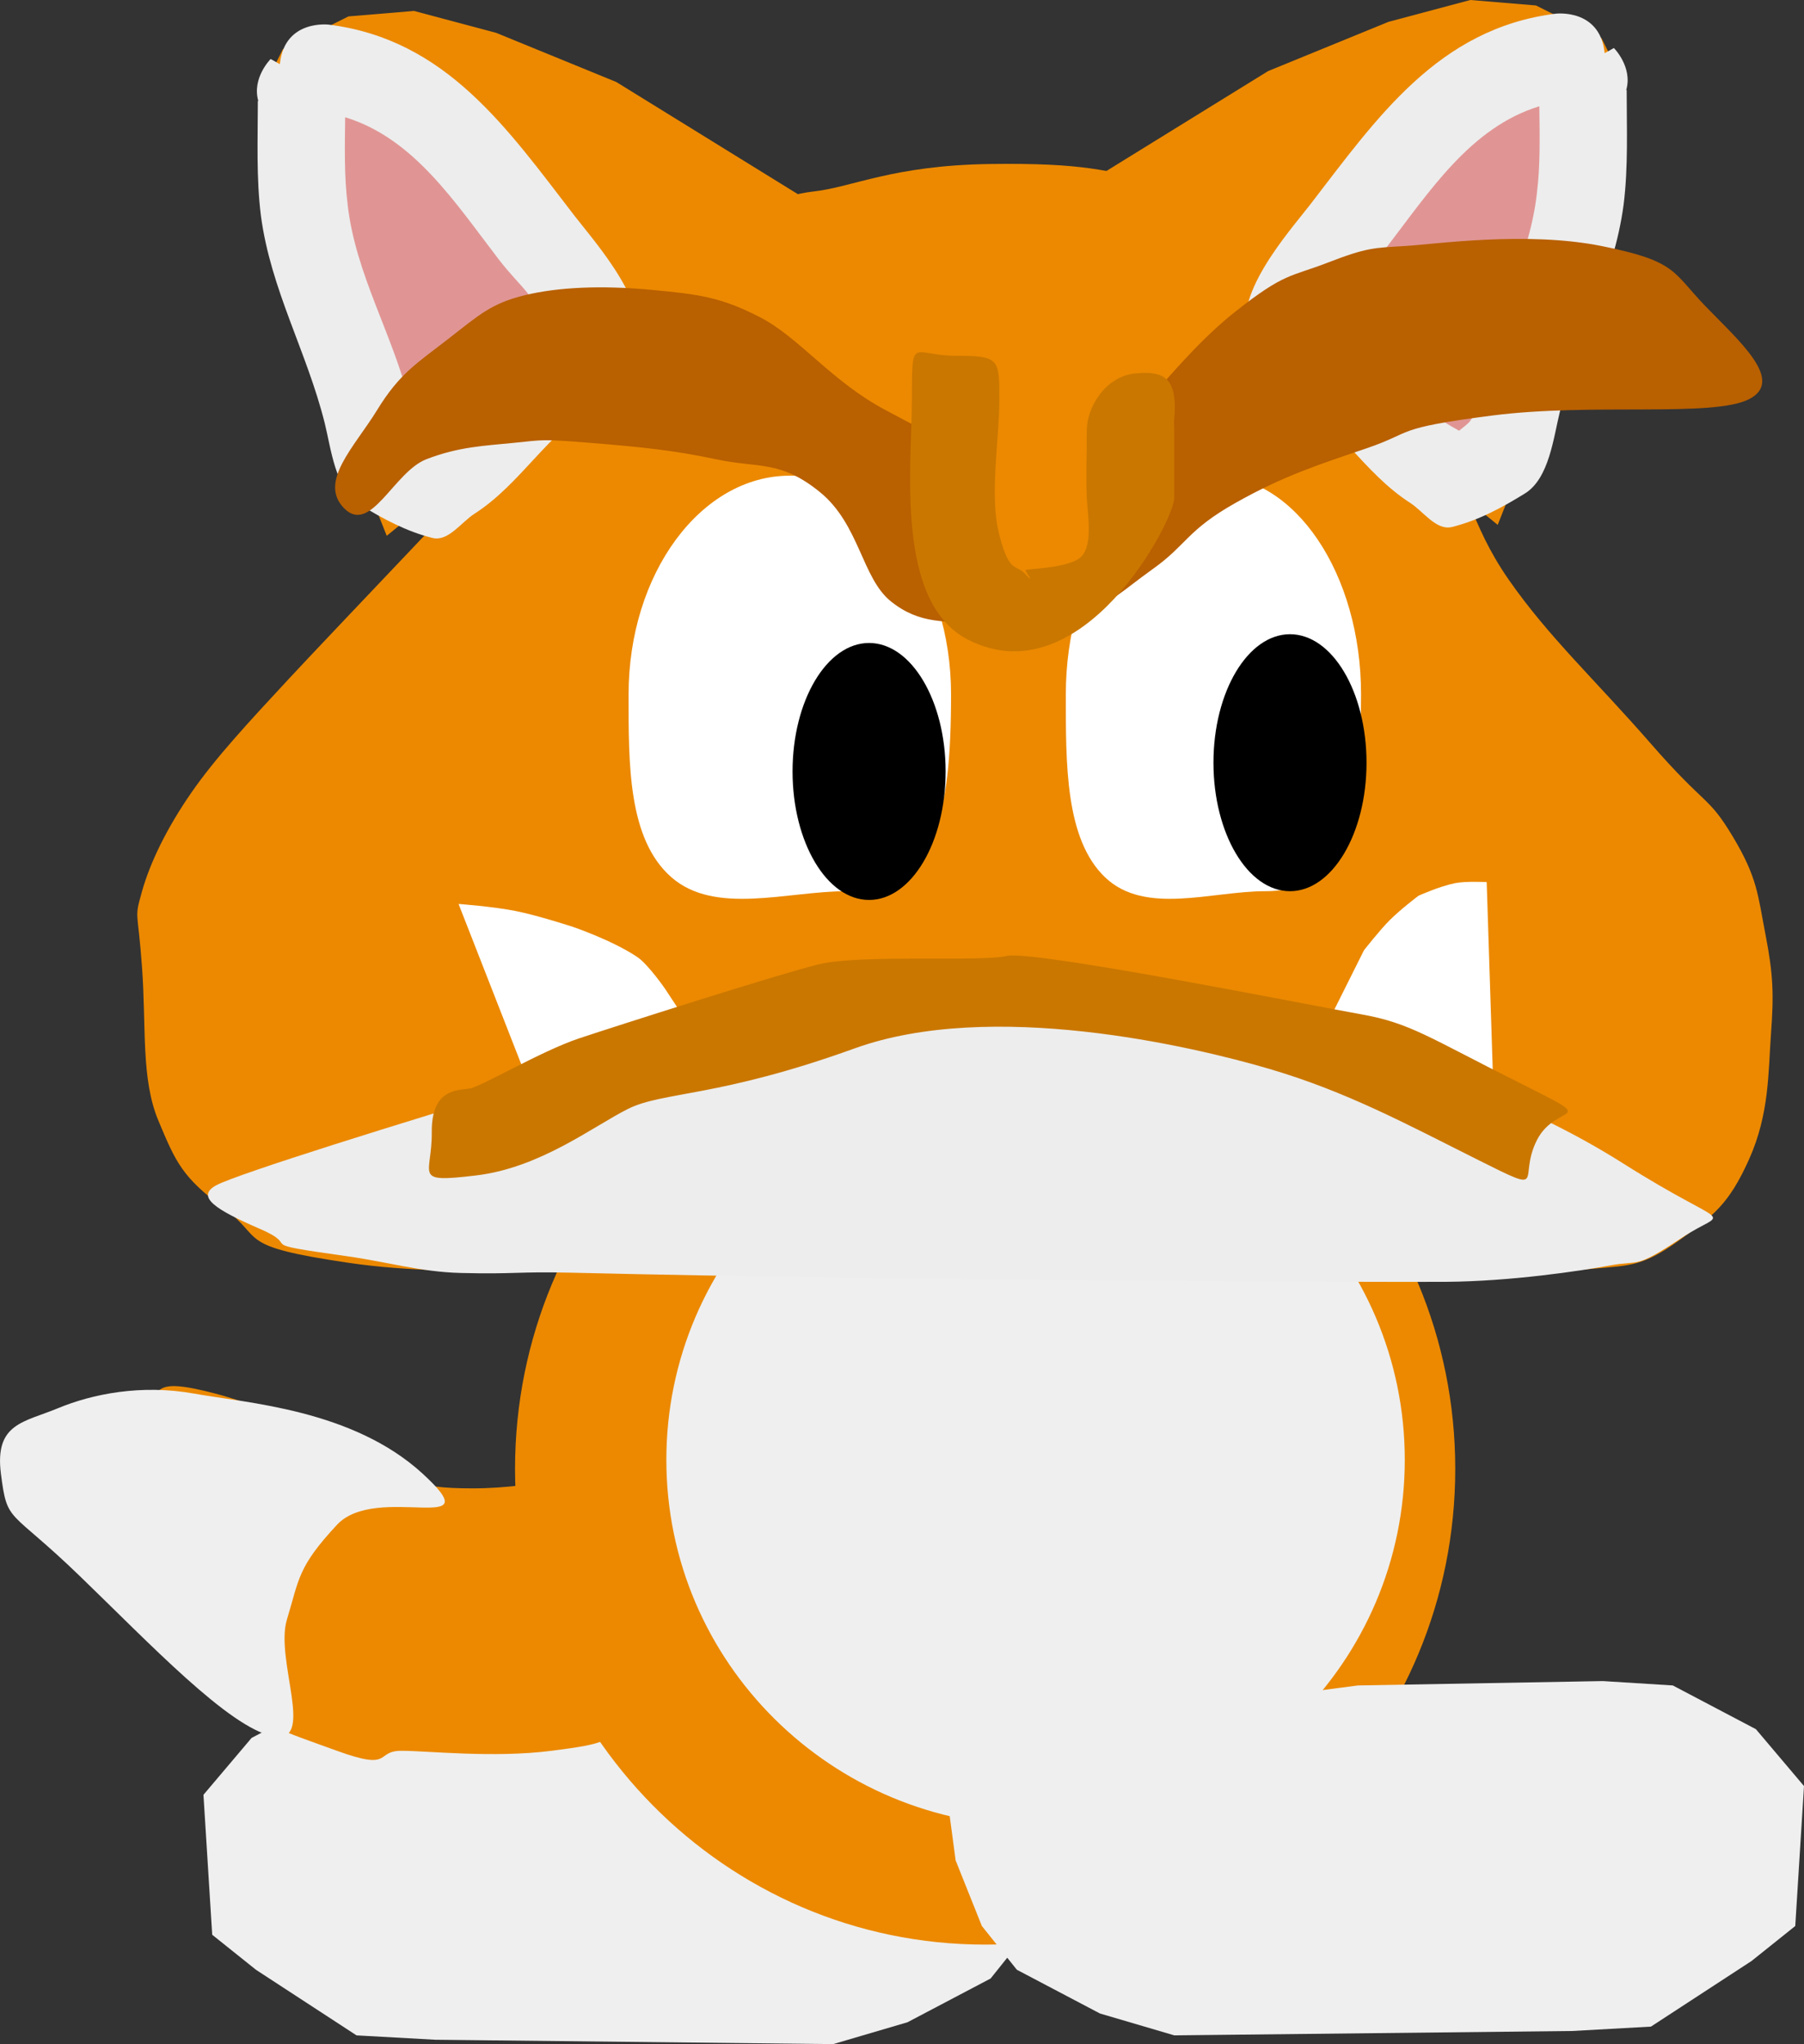 <svg version="1.1" xmlns="http://www.w3.org/2000/svg" xmlns:xlink="http://www.w3.org/1999/xlink" width="82.505" height="93.467" viewBox="0,0,82.505,93.467"><rect x="0" y="0" width="82.505" height="93.467" fill="#333333" stroke="none"/><g transform="translate(-196.836,-130.75)"><g data-paper-data="{&quot;isPaintingLayer&quot;:true}" fill="none" fill-rule="nonzero" stroke="none" stroke-width="none" stroke-linecap="none" stroke-linejoin="miter" stroke-miterlimit="10" stroke-dasharray="" stroke-dashoffset="0" font-family="none" font-weight="none" font-size="none" text-anchor="none" style="mix-blend-mode: normal"><path d="M244.941,216.217l-1.2,3l-1.6,2l-3.8,2l-3.4,1l-18.2,-0.2l-3.6,-0.2l-4.6,-3l-2,-1.6l-0.4,-6.4l2.2,-2.6l3.8,-2l3.2,-0.2l11.2,0.2l9.2,1.2l7.4,2.2l2.2,1.6z" data-paper-data="{&quot;origPos&quot;:null}" fill="#efefef" stroke="#000000" stroke-width="0" stroke-linecap="round"/><g data-paper-data="{&quot;origPos&quot;:null}" stroke-width="0"><g data-paper-data="{&quot;origPos&quot;:null}" stroke="#000000" stroke-linecap="round"><path d="M225.981,197.806c1.526,-0.133 3.022,-0.429 3.924,0c0.902,0.429 0.809,0.58 0.981,2.333c0.172,1.753 1.017,1.935 -0.327,4.333c-1.344,2.398 -3.683,4.089 -4.905,5c-1.222,0.911 -0.938,0.994 -3.597,1.333c-2.659,0.339 -5.647,0 -6.867,0c-1.221,0 -0.351,0.944 -2.943,0c-2.592,-0.944 -3.45,-1.11 -6.213,-3.333c-2.763,-2.224 -5.287,-5.571 -6.213,-6.667c-0.927,-1.096 -2.041,-1.708 -1.962,-3c0.079,-1.292 1.263,-1.745 2.289,-2.333c1.026,-0.588 1.466,-0.441 2.943,-0.667c1.477,-0.226 0.383,-1.176 3.597,-0.333c3.214,0.842 6.337,2.777 7.848,3.333c1.511,0.556 0.964,1 3.924,1c2.96,0 5.995,-0.867 7.521,-1z" data-paper-data="{&quot;origPos&quot;:null}" fill="#ec8900"/><path d="M216.171,198.139c3.21,2.945 -2.115,0.392 -3.924,2.333c-1.809,1.941 -1.724,2.479 -2.289,4.333c-0.565,1.854 1.366,5.759 -0.654,5.333c-2.02,-0.426 -5.585,-4.201 -8.829,-7.333c-3.244,-3.133 -3.301,-2.353 -3.597,-4.667c-0.296,-2.314 1.052,-2.351 2.616,-3c1.564,-0.649 3.803,-1.1 6.213,-0.667c2.41,0.433 7.254,0.722 10.464,3.667z" data-paper-data="{&quot;origPos&quot;:null}" fill="#efefef"/></g><g data-paper-data="{&quot;origPos&quot;:null}" stroke="none" stroke-linecap="butt"><path d="M263.391,197.917c0,12.012 -9.626,21.75 -21.5,21.75c-11.874,0 -21.5,-9.738 -21.5,-21.75c0,-12.012 9.626,-21.75 21.5,-21.75c11.874,0 21.5,9.738 21.5,21.75z" data-paper-data="{&quot;origPos&quot;:null}" fill="#ec8900"/><path d="M261.083,197.5c0,9.251 -7.56,16.75 -16.886,16.75c-9.326,0 -16.886,-7.499 -16.886,-16.75c0,-9.251 7.56,-16.75 16.886,-16.75c9.326,0 16.886,7.499 16.886,16.75z" data-paper-data="{&quot;origPos&quot;:null}" fill="#efefef"/></g></g><g data-paper-data="{&quot;origPos&quot;:null}"><path d="M249.733,139.05c2.295,0.473 3.153,0.99 4.1,1.7c0.947,0.71 1.626,1.27 2.5,2.25c0.874,0.98 3.789,4.058 5.75,7c1.961,2.942 1.93,4.631 3.75,7.25c1.82,2.619 3.952,4.579 6.5,7.5c2.548,2.921 2.612,2.353 3.75,4.25c1.138,1.897 1.145,2.673 1.5,4.5c0.355,1.827 0.379,2.743 0.25,4.5c-0.129,1.757 -0.069,3.67 -1,5.75c-0.931,2.08 -1.659,2.614 -3.25,3.75c-1.591,1.136 -2.196,1.114 -3.75,1.25c-1.554,0.136 -6.434,0.516 -10.5,0c-4.066,-0.516 -3.142,-1.275 -5.25,-2c-2.108,-0.725 -1.637,-0.707 -2.75,-0.75c-1.113,-0.043 -10.076,-0.438 -16.5,0c-6.424,0.438 -3.246,0.817 -5.5,1.5c-2.254,0.683 -1.609,0.931 -2.75,1c-1.141,0.069 -8.441,0.779 -13.75,0c-5.309,-0.779 -3.841,-1.082 -5.75,-2.5c-1.909,-1.418 -2.199,-2.086 -3,-4c-0.801,-1.914 -0.553,-4.247 -0.75,-7c-0.197,-2.753 -0.371,-2.182 0,-3.5c0.371,-1.318 1.131,-2.883 2.25,-4.5c1.119,-1.617 2.664,-3.27 4.5,-5.25c1.836,-1.98 10.847,-11.41 17.75,-18.75c0.955,-1.016 2.633,-1.515 3.1,-2.056c0.466,-0.541 1.432,-1.25 3.15,-1.444c1.741,-0.197 3.605,-1.186 8,-1.25c4.395,-0.064 5.355,0.327 7.65,0.8z" data-paper-data="{&quot;origPos&quot;:null}" fill="#ec8900" stroke="#000000" stroke-width="0" stroke-linecap="butt"/><path d="M235.546,171.5c-2.695,0 -6,1.111 -8,-0.634c-2,-1.746 -1.962,-5.197 -1.962,-8.366c0,-5.523 3.302,-10 7.374,-10c4.073,0 7.374,4.477 7.374,10c0,5.523 -0.714,9 -4.787,9z" data-paper-data="{&quot;origPos&quot;:null}" fill="#ffffff" stroke="#ffffff" stroke-width="0" stroke-linecap="butt"/><path d="M259.083,162.5c0,5.523 -0.654,9 -4.382,9c-2.467,0 -5.493,1.111 -7.324,-0.634c-1.831,-1.746 -1.796,-5.197 -1.796,-8.366c0,-5.523 3.022,-10 6.751,-10c3.728,0 6.751,4.477 6.751,10c0,5.523 0,-5.523 0,0z" data-paper-data="{&quot;origPos&quot;:null}" fill="#ffffff" stroke="#ffffff" stroke-width="0" stroke-linecap="butt"/><path d="M258.307,161.472c0.633,1.064 1.026,2.532 1.026,4.153c0,1.621 -0.392,3.09 -1.026,4.153c-0.634,1.063 -1.508,1.722 -2.474,1.722c-0.966,0 -1.841,-0.658 -2.474,-1.722c-0.633,-1.064 -1.026,-2.532 -1.026,-4.153c0,-1.621 0.392,-3.09 1.026,-4.153c0.634,-1.063 1.508,-1.722 2.474,-1.722c0.966,0 1.841,0.658 2.474,1.722z" data-paper-data="{&quot;origPos&quot;:null}" id="ID0.3548079067841172" fill="#000000" stroke="none" stroke-width="1" stroke-linecap="butt"/><path d="M239.057,161.872c0.633,1.064 1.026,2.532 1.026,4.153c0,1.621 -0.392,3.09 -1.026,4.153c-0.634,1.063 -1.508,1.722 -2.474,1.722c-0.966,0 -1.841,-0.658 -2.474,-1.722c-0.633,-1.064 -1.026,-2.532 -1.026,-4.153c0,-1.621 0.392,-3.09 1.026,-4.153c0.634,-1.063 1.508,-1.722 2.474,-1.722c0.966,0 1.841,0.658 2.474,1.722z" data-paper-data="{&quot;origPos&quot;:null}" id="ID0.3548079067841172" fill="#000000" stroke="none" stroke-width="1" stroke-linecap="butt"/><path d="M220.938,180.083l-3.13,-8c0,0 1.596,0.119 2.618,0.324c1.015,0.203 2.6,0.72 2.6,0.72c0,0 1.802,0.609 2.956,1.383c0.496,0.333 1.27,1.452 1.27,1.452l1.339,2.035z" data-paper-data="{&quot;origPos&quot;:null}" fill="#ffffff" stroke="#ffffff" stroke-width="0" stroke-linecap="round"/><path d="M259.216,174.202c0,0 0.714,-0.914 1.171,-1.371c0.517,-0.517 1.324,-1.124 1.324,-1.124c0,0 0.945,-0.429 1.678,-0.576c0.484,-0.097 1.44,-0.048 1.44,-0.048l0.312,9.667l-7.796,-2.806c0,0 0.463,-0.926 0.888,-1.775c0.306,-0.611 0.983,-1.967 0.983,-1.967z" data-paper-data="{&quot;origPos&quot;:null}" fill="#ffffff" stroke="#ffffff" stroke-width="0" stroke-linecap="round"/><path d="M206.731,184.944c0.972,-0.523 8.65,-2.916 14.25,-4.583c5.6,-1.668 5.404,-1.59 11.75,-3.333c6.346,-1.743 11.586,-0.843 16,-0.167c4.414,0.677 11.391,2.457 12.124,2.615c0.244,0.053 5.172,1.281 10.209,4.468c5.038,3.187 4.831,1.974 2.667,3.417c-2.164,1.443 -1.893,0.998 -3.25,1.25c-1.357,0.252 -4.558,0.729 -7.5,0.75c-2.942,0.021 -24.393,-0.043 -40,-0.417c-2.504,-0.06 -2.579,0.076 -5.084,0.012c-1.823,-0.046 -3.361,-0.509 -5.166,-0.762c-4.564,-0.641 -1.974,-0.372 -4,-1.25c-2.026,-0.878 -2.972,-1.477 -2,-2z" data-paper-data="{&quot;origPos&quot;:null}" fill="#ededed" stroke="#000000" stroke-width="0" stroke-linecap="round"/><path d="M216.583,182.521c-0.021,-2 1.188,-1.914 1.725,-1.996c0.537,-0.083 3.267,-1.714 5.017,-2.297c1.75,-0.583 9.024,-2.905 10.926,-3.379c1.902,-0.474 7.422,-0.106 8.629,-0.388c1.207,-0.283 13.989,2.277 16.219,2.67c2.23,0.393 3.125,1.079 7.127,3.08c4.002,2.001 1.789,0.894 0.894,2.683c-0.894,1.789 0.564,2.518 -2.683,0.894c-3.247,-1.624 -6.002,-3.122 -9.558,-4.166c-3.556,-1.044 -12.713,-3.187 -18.957,-0.934c-6.244,2.253 -8.761,1.966 -10.363,2.766c-1.602,0.801 -4.013,2.695 -6.956,3.044c-2.943,0.349 -2,0.021 -2.021,-1.978z" data-paper-data="{&quot;origPos&quot;:null}" fill="#ca7700" stroke="none" stroke-width="0.5" stroke-linecap="butt"/><g data-paper-data="{&quot;origPos&quot;:null}"><path d="M246.333,139.25l8.5,-5.25l5.5,-2.25l3.75,-1l3,0.25l3,1.5l1,2l-1,8.25l-4.75,12z" data-paper-data="{&quot;origPos&quot;:null}" fill="#ec8900" stroke="#000000" stroke-width="0" stroke-linecap="round"/><path d="M266.481,134.611c3.038,0 2,4.332 2,8.75c0,4.418 -2.462,8 -5.5,8c-3.038,0 -5.5,-3.582 -5.5,-8c0,-4.418 5.962,-8.75 9,-8.75z" fill="#e09594" stroke="#e09594" stroke-width="1.5" stroke-linecap="butt"/><path d="M271.21,134.867l0.021,-0.006c0,1.75 0.077,3.51 -0.14,5.248c-0.448,3.378 -2.101,6.213 -2.919,9.487c-0.285,1.14 -0.482,3.028 -1.59,3.715c-1.042,0.646 -2.152,1.244 -3.342,1.536c-0.718,0.176 -1.298,-0.709 -1.92,-1.109c-2.108,-1.355 -3.337,-3.681 -5.455,-4.891c-0.622,-0.828 -1.404,-1.558 -1.867,-2.485c-0.974,-1.948 1.8,-5.014 2.748,-6.244c3.064,-3.974 5.863,-8.07 11.238,-8.742c0,0 1.985,-0.248 2.233,1.736c0.003,0.024 0.006,0.047 0.008,0.07l0.422,-0.236c0,0 0.866,0.866 0.565,1.92zM267.236,135.61c-3.135,0.96 -5.005,3.871 -7.019,6.493c-1.053,1.371 -1.714,1.619 -2.114,3.21c-0.004,0.016 -0.006,0.095 -0.008,0.209c1.719,1.076 2.685,2.678 4.154,4.037c0.363,0.336 0.842,0.623 1.317,0.886c0.198,-0.169 0.466,-0.341 0.565,-0.535c0.197,-0.384 0.055,-0.866 0.16,-1.285c0.776,-3.106 2.469,-5.839 2.831,-9.013c0.166,-1.324 0.13,-2.666 0.115,-4.003z" data-paper-data="{&quot;origPos&quot;:null}" fill="#ededed" stroke="none" stroke-width="0.5" stroke-linecap="butt"/></g><g data-paper-data="{&quot;origPos&quot;:null,&quot;index&quot;:null}"><path d="M214.523,155.25l-4.75,-12l-1,-8.25l1,-2l3,-1.5l3,-0.25l3.75,1l5.5,2.25l8.5,5.25z" data-paper-data="{&quot;origPos&quot;:null}" fill="#ec8900" stroke="#000000" stroke-width="0" stroke-linecap="round"/><path d="M222.376,143.861c0,4.418 -2.462,8 -5.5,8c-3.038,0 -5.5,-3.582 -5.5,-8c0,-4.418 -1.038,-8.75 2,-8.75c3.038,0 9,4.332 9,8.75z" fill="#e09594" stroke="#e09594" stroke-width="1.5" stroke-linecap="butt"/><path d="M209.212,133.447l0.422,0.236c0.002,-0.023 0.005,-0.047 0.008,-0.07c0.248,-1.985 2.233,-1.736 2.233,-1.736c5.376,0.672 8.174,4.769 11.238,8.742c0.948,1.23 3.722,4.296 2.748,6.244c-0.463,0.927 -1.245,1.656 -1.867,2.485c-2.118,1.21 -3.346,3.536 -5.455,4.891c-0.622,0.4 -1.202,1.285 -1.92,1.109c-1.191,-0.293 -2.3,-0.89 -3.342,-1.536c-1.109,-0.687 -1.305,-2.575 -1.59,-3.715c-0.818,-3.274 -2.472,-6.109 -2.919,-9.487c-0.217,-1.739 -0.14,-3.498 -0.14,-5.248l0.021,0.006c-0.301,-1.054 0.565,-1.92 0.565,-1.92zM212.736,140.113c0.362,3.174 2.054,5.907 2.831,9.013c0.105,0.419 -0.037,0.901 0.16,1.285c0.099,0.193 0.367,0.366 0.565,0.535c0.475,-0.263 0.953,-0.55 1.317,-0.886c1.469,-1.359 2.435,-2.961 4.154,-4.037c-0.002,-0.114 -0.004,-0.193 -0.008,-0.209c-0.4,-1.591 -1.061,-1.839 -2.114,-3.21c-2.014,-2.622 -3.884,-5.533 -7.019,-6.493c-0.015,1.337 -0.051,2.678 0.115,4.003z" data-paper-data="{&quot;origPos&quot;:null}" fill="#ededed" stroke="none" stroke-width="0.5" stroke-linecap="butt"/></g><path d="M237.583,158.25c-1.331,-1.064 -1.435,-3.525 -3.25,-5c-1.815,-1.475 -2.818,-1.086 -4.75,-1.5c-1.932,-0.414 -3.493,-0.567 -5.75,-0.75c-2.257,-0.183 -2.139,-0.136 -3.5,0c-1.361,0.136 -2.518,0.176 -4,0.75c-1.482,0.574 -2.541,3.459 -3.75,2.25c-1.209,-1.209 0.467,-2.815 1.5,-4.5c1.033,-1.685 1.826,-2.143 3.25,-3.25c1.424,-1.107 1.968,-1.627 3.5,-2c1.532,-0.373 3.51,-0.458 5.75,-0.25c2.24,0.208 3.205,0.332 5,1.25c1.795,0.918 3.281,2.943 5.75,4.25c2.469,1.307 4.101,2.298 7,2.5c2.899,0.202 2.399,-0.699 3.75,-1.75c1.351,-1.051 2.974,-3.454 5.25,-5.25c2.276,-1.796 2.489,-1.568 4.25,-2.25c1.761,-0.682 2.1,-0.666 3.5,-0.75c1.4,-0.084 5.556,-0.689 9,0c3.444,0.689 3.229,1.173 4.75,2.75c1.521,1.577 3.651,3.403 2,4.25c-1.651,0.847 -7.178,0.162 -11.75,0.75c-4.572,0.588 -3.542,0.748 -5.75,1.5c-2.208,0.752 -3.79,1.253 -6,2.5c-2.21,1.247 -2.219,1.906 -3.75,3c-1.531,1.094 -1.832,1.542 -3.25,2c-1.418,0.458 -2.731,0.601 -4.5,0.5c-1.769,-0.101 -2.919,0.064 -4.25,-1z" data-paper-data="{&quot;origPos&quot;:null}" fill="#b96000" stroke="#000000" stroke-width="0" stroke-linecap="round"/><g data-paper-data="{&quot;origPos&quot;:null}" stroke="none" stroke-linecap="butt"><path d="M241.741,157.417c-1.179,-1.747 -1.772,-5.375 0,-8c1.772,-2.625 4.078,-1.959 5.4,0c1.322,1.959 1.777,5.367 0,8c-1.777,2.633 -4.221,1.747 -5.4,0z" data-paper-data="{&quot;origPos&quot;:null}" fill="#ec8900" stroke-width="0"/><path d="M250.531,150.016c-0.017,0.17 -0.047,0.323 -0.088,0.463c-0.041,0.139 0.098,-1.095 0.098,-0.062c0,1.033 0,2.067 0,3.1c0,1.033 -4.2,9.1 -9.4,6.5c-3.4,-1.7 -2.6,-7.991 -2.6,-11c0,-3.009 0,-2 2,-2c2,0 2,0.136 2,2c0,1.864 -0.469,4.406 0,6.2c0.469,1.794 0.74,1.292 1.205,1.797c0.465,0.504 -0.034,-0.137 -0.005,-0.197c0.03,-0.059 1.733,-0.064 2.425,-0.516c0.693,-0.451 0.421,-1.937 0.375,-2.784c-0.047,-0.848 0,-2.067 0,-3.1c0,-1.033 0.847,-2.454 2.199,-2.59c1.352,-0.136 1.99,0.199 1.791,2.189c-0.199,1.99 0.017,-0.17 0,-0z" data-paper-data="{&quot;origPos&quot;:null}" fill="#ca7700" stroke-width="0.5"/></g></g><path d="M240.141,212.817l2.2,-1.6l7.4,-2.2l9.2,-1.2l11.2,-0.2l3.2,0.2l3.8,2l2.2,2.6l-0.4,6.4l-2,1.6l-4.6,3l-3.6,0.2l-18.2,0.2l-3.4,-1l-3.8,-2l-1.6,-2l-1.2,-3z" data-paper-data="{&quot;origPos&quot;:null,&quot;index&quot;:null}" fill="#efefef" stroke="#000000" stroke-width="0" stroke-linecap="round"/></g></g></svg>
